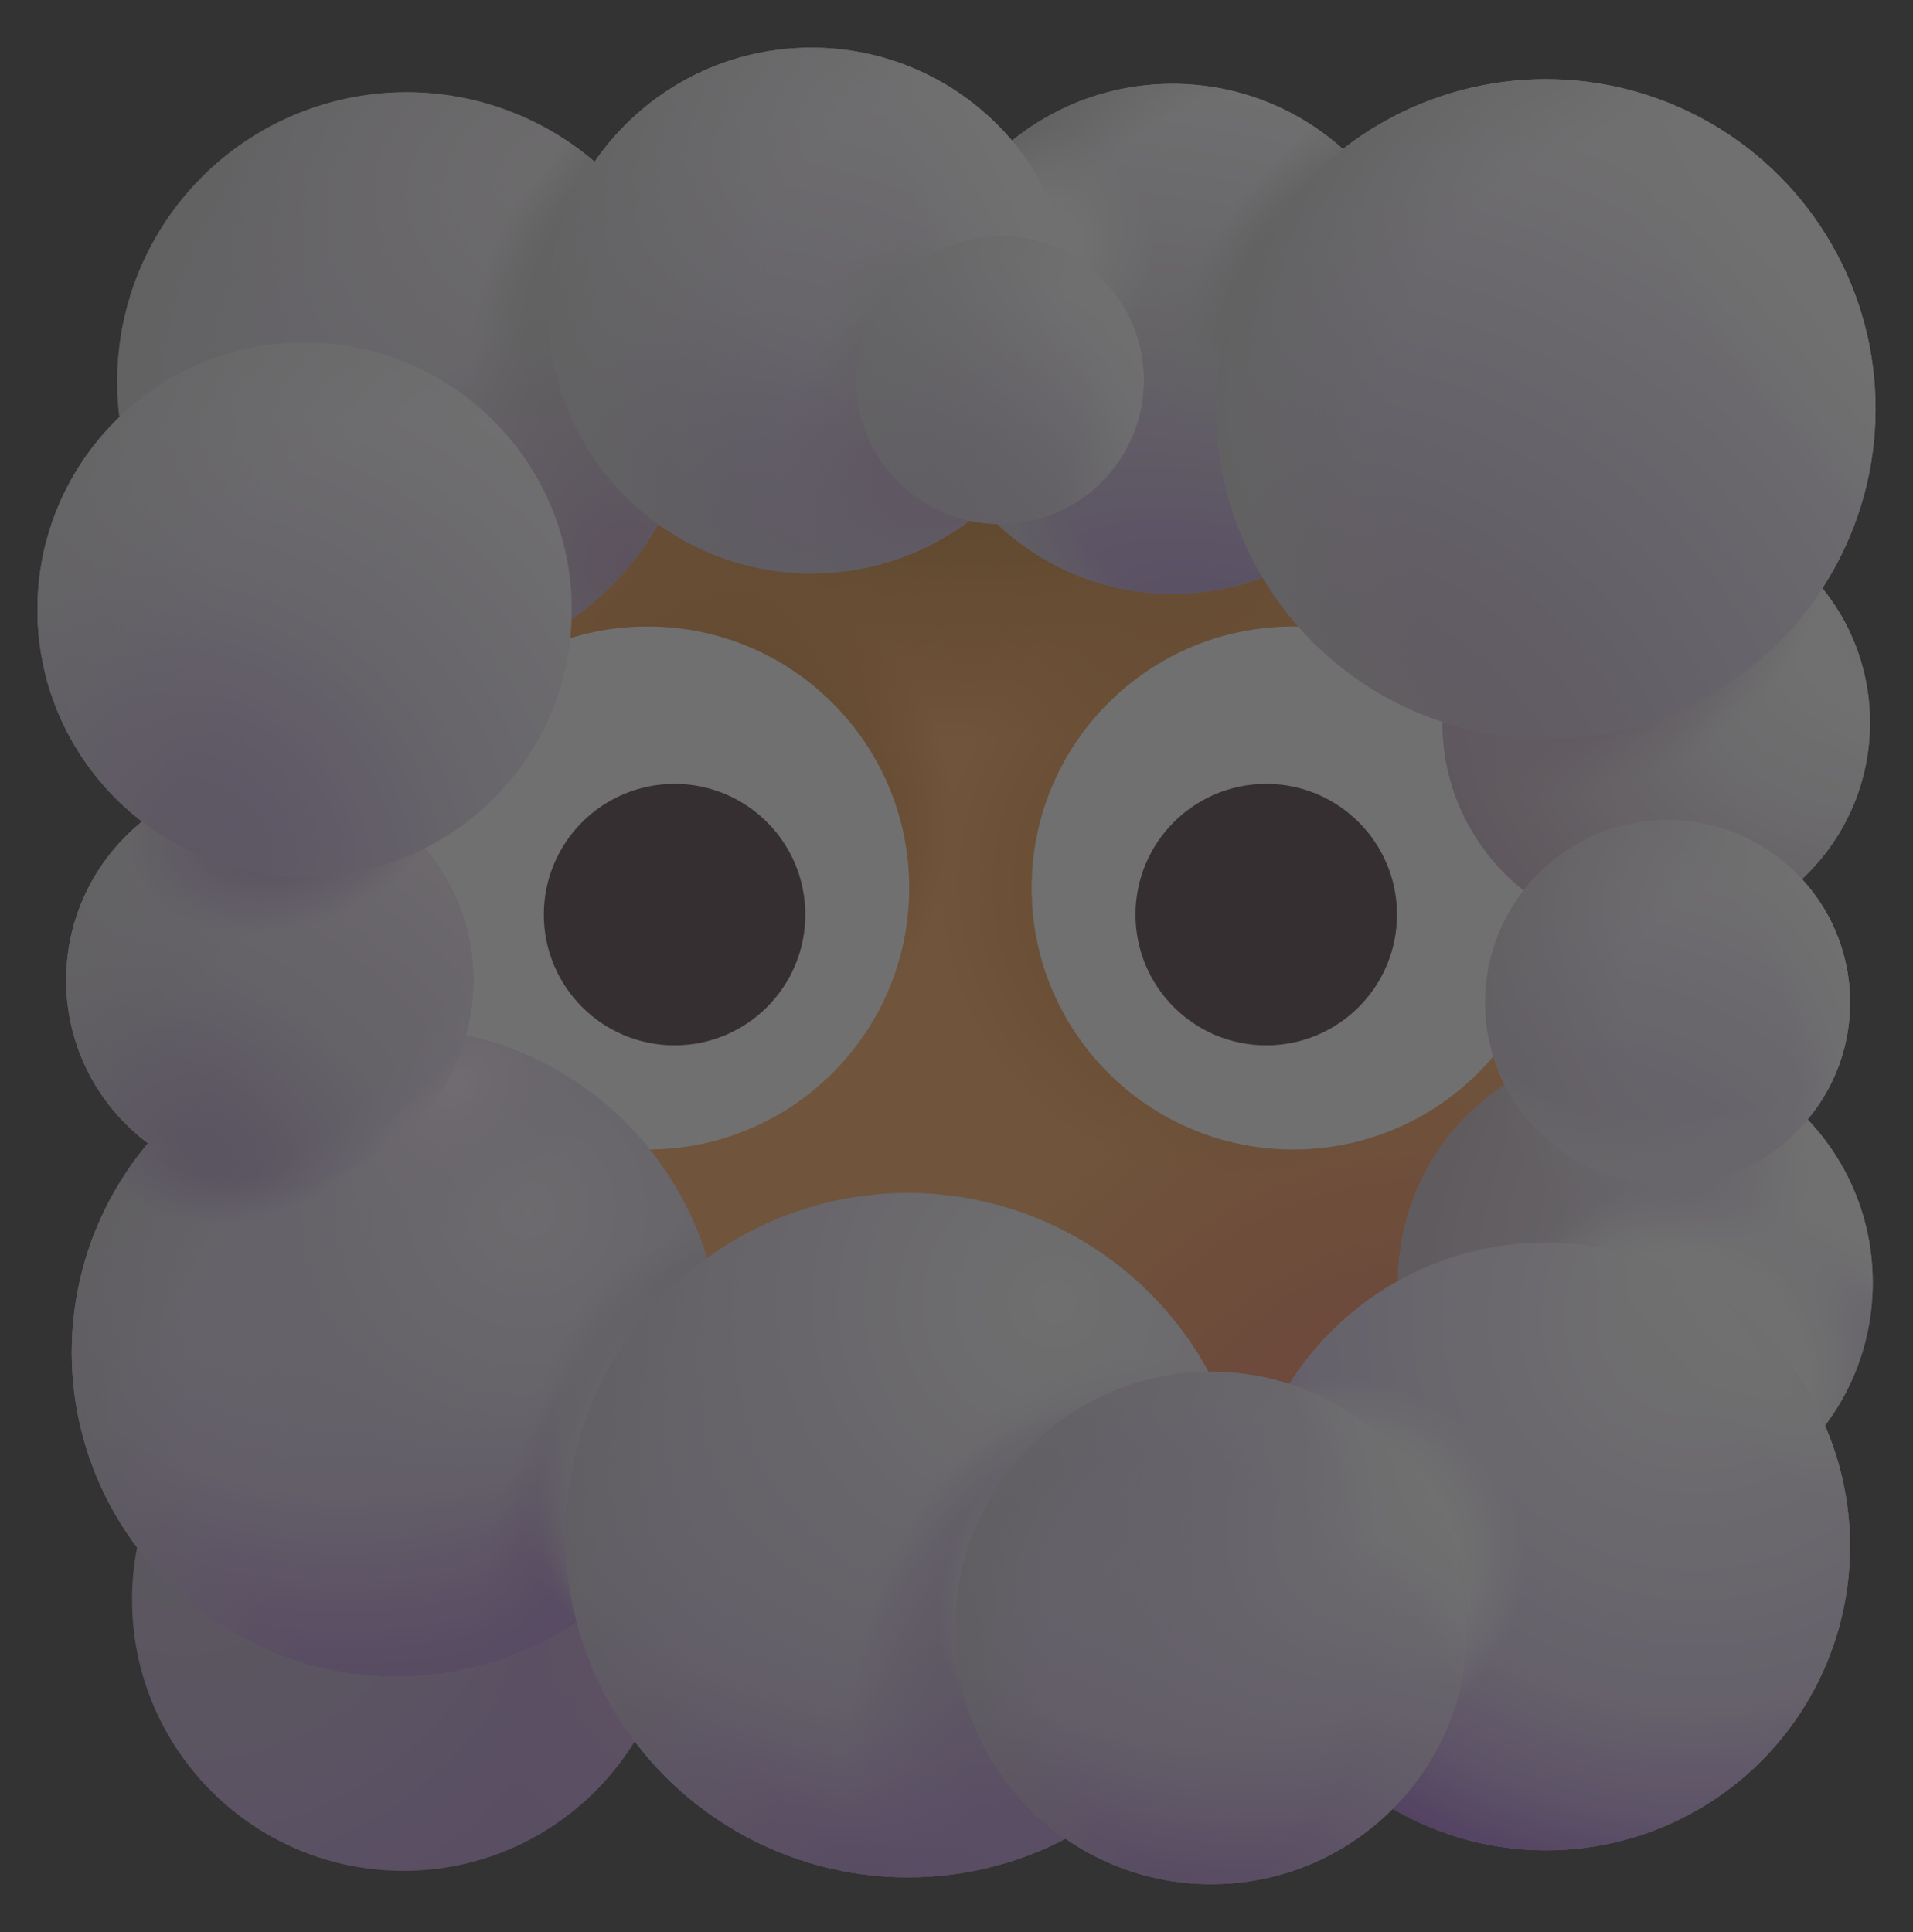 <svg width="100" height="101" viewBox="0 0 100 101" fill="none" xmlns="http://www.w3.org/2000/svg">
<rect x="0" y="0" width="100" height="101" fill="#333333" stroke="none"/>
<g style="mix-blend-mode:luminosity" opacity="0.3">
<path d="M50.724 92.763C78.591 92.763 92.516 74.052 92.516 50.971C92.516 27.89 78.591 9.18 50.724 9.18C22.858 9.18 8.933 27.89 8.933 50.971C8.933 74.052 22.858 92.763 50.724 92.763Z" fill="#FFA14D"/>
<path d="M50.724 92.763C78.591 92.763 92.516 74.052 92.516 50.971C92.516 27.89 78.591 9.18 50.724 9.18C22.858 9.18 8.933 27.89 8.933 50.971C8.933 74.052 22.858 92.763 50.724 92.763Z" fill="url(#paint0_radial_2785_19937)"/>
<path d="M50.724 92.763C78.591 92.763 92.516 74.052 92.516 50.971C92.516 27.89 78.591 9.18 50.724 9.18C22.858 9.18 8.933 27.89 8.933 50.971C8.933 74.052 22.858 92.763 50.724 92.763Z" fill="url(#paint1_radial_2785_19937)"/>
<path d="M50.724 92.763C78.591 92.763 92.516 74.052 92.516 50.971C92.516 27.89 78.591 9.18 50.724 9.18C22.858 9.18 8.933 27.89 8.933 50.971C8.933 74.052 22.858 92.763 50.724 92.763Z" fill="url(#paint2_radial_2785_19937)"/>
<path d="M50.724 92.763C78.591 92.763 92.516 74.052 92.516 50.971C92.516 27.89 78.591 9.18 50.724 9.18C22.858 9.18 8.933 27.89 8.933 50.971C8.933 74.052 22.858 92.763 50.724 92.763Z" fill="url(#paint3_radial_2785_19937)"/>
<circle cx="33.858" cy="46.422" r="13.671" fill="white"/>
<circle cx="67.599" cy="46.422" r="13.671" fill="white"/>
<circle cx="35.263" cy="47.814" r="6.835" fill="#3D262E"/>
<circle cx="66.192" cy="47.814" r="6.835" fill="#3D262E"/>
<circle cx="21.083" cy="83.625" r="14.18" fill="url(#paint4_radial_2785_19937)"/>
<circle cx="21.083" cy="83.625" r="14.18" fill="url(#paint5_radial_2785_19937)"/>
<circle cx="20.718" cy="70.69" r="16.967" fill="#DCD2E7"/>
<circle cx="20.718" cy="70.69" r="16.967" fill="url(#paint6_radial_2785_19937)"/>
<circle cx="20.718" cy="70.69" r="16.967" fill="url(#paint7_radial_2785_19937)"/>
<circle cx="20.718" cy="70.69" r="16.967" fill="url(#paint8_radial_2785_19937)"/>
<circle cx="20.718" cy="70.69" r="16.967" fill="url(#paint9_radial_2785_19937)"/>
<circle cx="20.718" cy="70.69" r="16.967" fill="url(#paint10_radial_2785_19937)"/>
<circle cx="20.718" cy="70.69" r="16.967" fill="url(#paint11_radial_2785_19937)"/>
<circle cx="20.718" cy="70.69" r="16.967" fill="url(#paint12_radial_2785_19937)"/>
<circle cx="20.718" cy="70.69" r="16.967" fill="url(#paint13_radial_2785_19937)"/>
<circle cx="14.102" cy="51.24" r="10.641" fill="#DAD0E5"/>
<circle cx="14.102" cy="51.24" r="10.641" fill="url(#paint14_radial_2785_19937)"/>
<circle cx="14.102" cy="51.24" r="10.641" fill="url(#paint15_radial_2785_19937)"/>
<circle cx="14.102" cy="51.24" r="10.641" fill="url(#paint16_radial_2785_19937)"/>
<circle cx="14.102" cy="51.24" r="10.641" fill="url(#paint17_radial_2785_19937)"/>
<circle cx="14.102" cy="51.24" r="10.641" fill="url(#paint18_radial_2785_19937)"/>
<circle cx="21.253" cy="19.946" r="15.125" fill="#DAD4E2"/>
<circle cx="21.253" cy="19.946" r="15.125" fill="url(#paint19_radial_2785_19937)"/>
<circle cx="21.253" cy="19.946" r="15.125" fill="url(#paint20_radial_2785_19937)"/>
<circle cx="21.253" cy="19.946" r="15.125" fill="url(#paint21_radial_2785_19937)"/>
<circle cx="21.253" cy="19.946" r="15.125" fill="url(#paint22_radial_2785_19937)"/>
<circle cx="61.296" cy="17.713" r="13.331" fill="#DAD4E2"/>
<circle cx="61.296" cy="17.713" r="13.331" fill="url(#paint23_radial_2785_19937)"/>
<circle cx="61.296" cy="17.713" r="13.331" fill="url(#paint24_radial_2785_19937)"/>
<circle cx="61.296" cy="17.713" r="13.331" fill="url(#paint25_radial_2785_19937)"/>
<circle cx="61.296" cy="17.713" r="13.331" fill="url(#paint26_radial_2785_19937)"/>
<circle cx="42.415" cy="16.234" r="13.743" fill="#DAD4E2"/>
<circle cx="42.415" cy="16.234" r="13.743" fill="url(#paint27_radial_2785_19937)"/>
<circle cx="42.415" cy="16.234" r="13.743" fill="url(#paint28_radial_2785_19937)"/>
<circle cx="42.415" cy="16.234" r="13.743" fill="url(#paint29_radial_2785_19937)"/>
<circle cx="42.415" cy="16.234" r="13.743" fill="url(#paint30_radial_2785_19937)"/>
<circle cx="42.415" cy="16.234" r="13.743" fill="url(#paint31_radial_2785_19937)"/>
<circle cx="86.577" cy="37.785" r="11.174" fill="#DAD4E2"/>
<circle cx="86.577" cy="37.785" r="11.174" fill="url(#paint32_radial_2785_19937)"/>
<circle cx="86.577" cy="37.785" r="11.174" fill="url(#paint33_radial_2785_19937)"/>
<circle cx="86.577" cy="37.785" r="11.174" fill="url(#paint34_radial_2785_19937)"/>
<circle cx="80.808" cy="21.372" r="17.234" fill="#DAD4E2"/>
<circle cx="80.808" cy="21.372" r="17.234" fill="url(#paint35_radial_2785_19937)"/>
<circle cx="80.808" cy="21.372" r="17.234" fill="url(#paint36_radial_2785_19937)"/>
<circle cx="80.808" cy="21.372" r="17.234" fill="url(#paint37_radial_2785_19937)"/>
<circle cx="85.485" cy="67.061" r="12.41" fill="#DAD4E2"/>
<circle cx="85.485" cy="67.061" r="12.41" fill="url(#paint38_radial_2785_19937)"/>
<circle cx="85.485" cy="67.061" r="12.41" fill="url(#paint39_radial_2785_19937)"/>
<circle cx="85.485" cy="67.061" r="12.41" fill="url(#paint40_radial_2785_19937)"/>
<circle cx="85.485" cy="67.061" r="12.41" fill="url(#paint41_radial_2785_19937)"/>
<circle cx="87.172" cy="52.409" r="9.538" fill="#DAD4E2"/>
<circle cx="87.172" cy="52.409" r="9.538" fill="url(#paint42_radial_2785_19937)"/>
<circle cx="87.172" cy="52.409" r="9.538" fill="url(#paint43_radial_2785_19937)"/>
<circle cx="87.172" cy="52.409" r="9.538" fill="url(#paint44_radial_2785_19937)"/>
<circle cx="87.172" cy="52.409" r="9.538" fill="url(#paint45_radial_2785_19937)"/>
<circle cx="80.821" cy="80.842" r="15.889" fill="#DAD4E2"/>
<circle cx="80.821" cy="80.842" r="15.889" fill="url(#paint46_radial_2785_19937)"/>
<circle cx="80.821" cy="80.842" r="15.889" fill="url(#paint47_radial_2785_19937)"/>
<circle cx="80.821" cy="80.842" r="15.889" fill="url(#paint48_radial_2785_19937)"/>
<circle cx="47.454" cy="80.254" r="17.888" fill="#DCD2E7"/>
<circle cx="47.454" cy="80.254" r="17.888" fill="url(#paint49_radial_2785_19937)"/>
<circle cx="47.454" cy="80.254" r="17.888" fill="url(#paint50_radial_2785_19937)"/>
<circle cx="47.454" cy="80.254" r="17.888" fill="url(#paint51_radial_2785_19937)"/>
<circle cx="47.454" cy="80.254" r="17.888" fill="url(#paint52_radial_2785_19937)"/>
<circle cx="47.454" cy="80.254" r="17.888" fill="url(#paint53_radial_2785_19937)"/>
<circle cx="47.454" cy="80.254" r="17.888" fill="url(#paint54_radial_2785_19937)"/>
<circle cx="63.319" cy="85.108" r="13.392" fill="#DCD2E7"/>
<circle cx="63.319" cy="85.108" r="13.392" fill="url(#paint55_radial_2785_19937)"/>
<circle cx="63.319" cy="85.108" r="13.392" fill="url(#paint56_radial_2785_19937)"/>
<circle cx="63.319" cy="85.108" r="13.392" fill="url(#paint57_radial_2785_19937)"/>
<circle cx="63.319" cy="85.108" r="13.392" fill="url(#paint58_radial_2785_19937)"/>
<circle cx="63.319" cy="85.108" r="13.392" fill="url(#paint59_radial_2785_19937)"/>
<circle cx="52.277" cy="19.879" r="7.514" fill="#DAD4E2"/>
<circle cx="52.277" cy="19.879" r="7.514" fill="url(#paint60_radial_2785_19937)"/>
<circle cx="52.277" cy="19.879" r="7.514" fill="url(#paint61_radial_2785_19937)"/>
<circle cx="52.277" cy="19.879" r="7.514" fill="url(#paint62_radial_2785_19937)"/>
<circle cx="15.921" cy="31.869" r="13.962" fill="#DAD4E2"/>
<circle cx="15.921" cy="31.869" r="13.962" fill="url(#paint63_radial_2785_19937)"/>
<circle cx="15.921" cy="31.869" r="13.962" fill="url(#paint64_radial_2785_19937)"/>
</g>
<defs>
<radialGradient id="paint0_radial_2785_19937" cx="0" cy="0" r="1" gradientUnits="userSpaceOnUse" gradientTransform="translate(74.385 80.546) rotate(152.692) scale(26.628)">
<stop offset="0.48" stop-color="#F4804F"/>
<stop offset="1" stop-color="#F4804D" stop-opacity="0"/>
</radialGradient>
<radialGradient id="paint1_radial_2785_19937" cx="0" cy="0" r="1" gradientUnits="userSpaceOnUse" gradientTransform="translate(64.453 46.204) rotate(112.068) scale(15.596)">
<stop offset="0.129" stop-color="#D0812A"/>
<stop offset="1" stop-color="#CA7420" stop-opacity="0"/>
</radialGradient>
<radialGradient id="paint2_radial_2785_19937" cx="0" cy="0" r="1" gradientUnits="userSpaceOnUse" gradientTransform="translate(36.621 42.883) rotate(63.246) scale(13.233)">
<stop offset="0.533" stop-color="#D0812A"/>
<stop offset="1" stop-color="#CA7420" stop-opacity="0"/>
</radialGradient>
<radialGradient id="paint3_radial_2785_19937" cx="0" cy="0" r="1" gradientUnits="userSpaceOnUse" gradientTransform="translate(50.723 26.672) rotate(90) scale(12.109 41.791)">
<stop offset="0.129" stop-color="#D0812A"/>
<stop offset="1" stop-color="#CA7420" stop-opacity="0"/>
</radialGradient>
<radialGradient id="paint4_radial_2785_19937" cx="0" cy="0" r="1" gradientUnits="userSpaceOnUse" gradientTransform="translate(9.521 78.123) rotate(58.377) scale(23.114)">
<stop stop-color="#B8B1C0"/>
<stop offset="0.729" stop-color="#B79CD2"/>
<stop offset="1" stop-color="#B48ED5"/>
</radialGradient>
<radialGradient id="paint5_radial_2785_19937" cx="0" cy="0" r="1" gradientUnits="userSpaceOnUse" gradientTransform="translate(36.572 86.267) rotate(159.167) scale(11.722)">
<stop offset="0.337" stop-color="#C596D8"/>
<stop offset="1" stop-color="#BC92CE" stop-opacity="0"/>
</radialGradient>
<radialGradient id="paint6_radial_2785_19937" cx="0" cy="0" r="1" gradientUnits="userSpaceOnUse" gradientTransform="translate(18.052 56.207) rotate(81.75) scale(39.188)">
<stop offset="0.263" stop-color="#E0D7E9" stop-opacity="0"/>
<stop offset="0.561" stop-color="#D2C1E4"/>
<stop offset="0.788" stop-color="#B085D3"/>
</radialGradient>
<radialGradient id="paint7_radial_2785_19937" cx="0" cy="0" r="1" gradientUnits="userSpaceOnUse" gradientTransform="translate(26.487 73.368) rotate(39.833) scale(25.883)">
<stop offset="0.647" stop-color="#C3C1C4" stop-opacity="0"/>
<stop offset="1" stop-color="#C3C1C5"/>
</radialGradient>
<radialGradient id="paint8_radial_2785_19937" cx="0" cy="0" r="1" gradientUnits="userSpaceOnUse" gradientTransform="translate(27.553 63.188) rotate(122.518) scale(18.397)">
<stop stop-color="#F5EDF9"/>
<stop offset="0.499" stop-color="#E2D8EB"/>
<stop offset="0.935" stop-color="#D2C4E2" stop-opacity="0"/>
</radialGradient>
<radialGradient id="paint9_radial_2785_19937" cx="0" cy="0" r="1" gradientUnits="userSpaceOnUse" gradientTransform="translate(36.085 80.446) rotate(112.469) scale(16.997 10.024)">
<stop offset="0.42" stop-color="#AC7FD1"/>
<stop offset="1" stop-color="#AB82CF" stop-opacity="0"/>
</radialGradient>
<radialGradient id="paint10_radial_2785_19937" cx="0" cy="0" r="1" gradientUnits="userSpaceOnUse" gradientTransform="translate(36.861 74.92) rotate(116.565) scale(16.694 12.314)">
<stop offset="0.46" stop-color="#C4BECC"/>
<stop offset="0.734" stop-color="#CFC7D5" stop-opacity="0"/>
</radialGradient>
<radialGradient id="paint11_radial_2785_19937" cx="0" cy="0" r="1" gradientUnits="userSpaceOnUse" gradientTransform="translate(13.204 57.904) rotate(65.839) scale(5.685 8.153)">
<stop offset="0.566" stop-color="#B8A1CF"/>
<stop offset="0.99" stop-color="#B9A3D0" stop-opacity="0"/>
</radialGradient>
<radialGradient id="paint12_radial_2785_19937" cx="0" cy="0" r="1" gradientUnits="userSpaceOnUse" gradientTransform="translate(37.055 76.665) rotate(106.336) scale(17.58 13.575)">
<stop offset="0.343" stop-color="#F0EAF3"/>
<stop offset="0.643" stop-color="#F9F5FA" stop-opacity="0"/>
</radialGradient>
<radialGradient id="paint13_radial_2785_19937" cx="0" cy="0" r="1" gradientUnits="userSpaceOnUse" gradientTransform="translate(23.869 56.789) rotate(136.685) scale(9.328 6.323)">
<stop stop-color="#FDEFFD"/>
<stop offset="1" stop-color="#E3D7EF" stop-opacity="0"/>
</radialGradient>
<radialGradient id="paint14_radial_2785_19937" cx="0" cy="0" r="1" gradientUnits="userSpaceOnUse" gradientTransform="translate(7.969 61.881) rotate(-58.03) scale(25.087 32.575)">
<stop offset="0.107" stop-color="#B093CD"/>
<stop offset="0.363" stop-color="#CEC2DB"/>
<stop offset="0.469" stop-color="#D9CFE3"/>
<stop offset="0.962" stop-color="#F6EAF7"/>
</radialGradient>
<radialGradient id="paint15_radial_2785_19937" cx="0" cy="0" r="1" gradientUnits="userSpaceOnUse" gradientTransform="translate(20.089 53.398) rotate(126.98) scale(20.518)">
<stop offset="0.415" stop-color="#CECDCE" stop-opacity="0"/>
<stop offset="1" stop-color="#CECDCE"/>
</radialGradient>
<radialGradient id="paint16_radial_2785_19937" cx="0" cy="0" r="1" gradientUnits="userSpaceOnUse" gradientTransform="translate(14.756 43.023) rotate(75.005) scale(5.621 8.231)">
<stop offset="0.427" stop-color="#BBA5D1"/>
<stop offset="1" stop-color="#B8A1CF" stop-opacity="0"/>
</radialGradient>
<radialGradient id="paint17_radial_2785_19937" cx="0" cy="0" r="1" gradientUnits="userSpaceOnUse" gradientTransform="translate(11.945 50.295) rotate(46.882) scale(14.611 25.4)">
<stop offset="0.686" stop-color="#EEE0FB" stop-opacity="0"/>
<stop offset="1" stop-color="#ECDEFA"/>
</radialGradient>
<radialGradient id="paint18_radial_2785_19937" cx="0" cy="0" r="1" gradientUnits="userSpaceOnUse" gradientTransform="translate(24.743 56.306) rotate(139.364) scale(8.56 1.535)">
<stop stop-color="#F8EBFA"/>
<stop offset="1" stop-color="#F7EAFA" stop-opacity="0"/>
</radialGradient>
<radialGradient id="paint19_radial_2785_19937" cx="0" cy="0" r="1" gradientUnits="userSpaceOnUse" gradientTransform="translate(27.07 21.013) rotate(120.414) scale(29.334)">
<stop offset="0.415" stop-color="#CECDCE" stop-opacity="0"/>
<stop offset="0.769" stop-color="#CECDCE"/>
</radialGradient>
<radialGradient id="paint20_radial_2785_19937" cx="0" cy="0" r="1" gradientUnits="userSpaceOnUse" gradientTransform="translate(29.009 9.184) rotate(123.69) scale(17.479)">
<stop stop-color="#F4F0F3"/>
<stop offset="1" stop-color="#F2ECEF" stop-opacity="0"/>
</radialGradient>
<radialGradient id="paint21_radial_2785_19937" cx="0" cy="0" r="1" gradientUnits="userSpaceOnUse" gradientTransform="translate(36.378 14.711) rotate(131.566) scale(13.736 9.979)">
<stop offset="0.753" stop-color="#D1D0D1"/>
<stop offset="1" stop-color="#CDCACD" stop-opacity="0"/>
</radialGradient>
<radialGradient id="paint22_radial_2785_19937" cx="0" cy="0" r="1" gradientUnits="userSpaceOnUse" gradientTransform="translate(32.888 29.545) rotate(-105.843) scale(14.916)">
<stop offset="0.067" stop-color="#BC9FC1"/>
<stop offset="0.937" stop-color="#BDA2C5" stop-opacity="0"/>
</radialGradient>
<radialGradient id="paint23_radial_2785_19937" cx="0" cy="0" r="1" gradientUnits="userSpaceOnUse" gradientTransform="translate(63.623 34.099) rotate(-74.153) scale(30.891 50.914)">
<stop offset="0.105" stop-color="#B796D8"/>
<stop offset="0.514" stop-color="#DAD5DF"/>
<stop offset="0.937" stop-color="#FEFBFF"/>
</radialGradient>
<radialGradient id="paint24_radial_2785_19937" cx="0" cy="0" r="1" gradientUnits="userSpaceOnUse" gradientTransform="translate(67.776 19.009) rotate(123.354) scale(26.268)">
<stop offset="0.551" stop-color="#CECDCE" stop-opacity="0"/>
<stop offset="0.72" stop-color="#CECDCE"/>
</radialGradient>
<radialGradient id="paint25_radial_2785_19937" cx="0" cy="0" r="1" gradientUnits="userSpaceOnUse" gradientTransform="translate(67.695 13.544) rotate(127.185) scale(10.588 4.252)">
<stop offset="0.411" stop-color="#CFCDCF"/>
<stop offset="1" stop-color="#D4D3D4" stop-opacity="0"/>
</radialGradient>
<radialGradient id="paint26_radial_2785_19937" cx="0" cy="0" r="1" gradientUnits="userSpaceOnUse" gradientTransform="translate(55.091 12.478) rotate(62.176) scale(5.92 5.03)">
<stop offset="0.267" stop-color="white"/>
<stop offset="1" stop-color="white" stop-opacity="0"/>
</radialGradient>
<radialGradient id="paint27_radial_2785_19937" cx="0" cy="0" r="1" gradientUnits="userSpaceOnUse" gradientTransform="translate(37.155 35.067) rotate(-48.379) scale(36.056)">
<stop offset="0.141" stop-color="#B796D8"/>
<stop offset="0.522" stop-color="#E2DBEB"/>
<stop offset="0.937" stop-color="#FEFBFF"/>
</radialGradient>
<radialGradient id="paint28_radial_2785_19937" cx="0" cy="0" r="1" gradientUnits="userSpaceOnUse" gradientTransform="translate(49.178 14.125) rotate(119.872) scale(30.058)">
<stop offset="0.303" stop-color="#CECDCE" stop-opacity="0"/>
<stop offset="0.759" stop-color="#CECDCE"/>
</radialGradient>
<radialGradient id="paint29_radial_2785_19937" cx="0" cy="0" r="1" gradientUnits="userSpaceOnUse" gradientTransform="translate(29.98 27.311) rotate(-17.668) scale(27.474 87.799)">
<stop offset="0.812" stop-color="#FEFEFE" stop-opacity="0"/>
<stop offset="1" stop-color="white"/>
</radialGradient>
<radialGradient id="paint30_radial_2785_19937" cx="0" cy="0" r="1" gradientUnits="userSpaceOnUse" gradientTransform="translate(46.754 17.906) rotate(105.255) scale(7.738 5.645)">
<stop offset="0.287" stop-color="#DAD7DD"/>
<stop offset="0.765" stop-color="#DCD9DF" stop-opacity="0"/>
</radialGradient>
<radialGradient id="paint31_radial_2785_19937" cx="0" cy="0" r="1" gradientUnits="userSpaceOnUse" gradientTransform="translate(49.662 23.918) rotate(130.533) scale(8.802)">
<stop offset="0.161" stop-color="#C3A7CD"/>
<stop offset="1" stop-color="#BEA4C8" stop-opacity="0"/>
</radialGradient>
<radialGradient id="paint32_radial_2785_19937" cx="0" cy="0" r="1" gradientUnits="userSpaceOnUse" gradientTransform="translate(97.266 32.841) rotate(136.305) scale(23.333)">
<stop offset="0.145" stop-color="white"/>
<stop offset="0.399" stop-color="#F1EEF4"/>
<stop offset="1" stop-color="#C2A9BD"/>
</radialGradient>
<radialGradient id="paint33_radial_2785_19937" cx="0" cy="0" r="1" gradientUnits="userSpaceOnUse" gradientTransform="translate(85.535 33.81) rotate(146.31) scale(11.187 6.235)">
<stop stop-color="#AC89AD"/>
<stop offset="1" stop-color="#C3A8C2" stop-opacity="0"/>
</radialGradient>
<radialGradient id="paint34_radial_2785_19937" cx="0" cy="0" r="1" gradientUnits="userSpaceOnUse" gradientTransform="translate(96.782 32.938) rotate(82.504) scale(7.432 2.793)">
<stop offset="0.209" stop-color="#FFFDFF"/>
<stop offset="1" stop-color="white" stop-opacity="0"/>
</radialGradient>
<radialGradient id="paint35_radial_2785_19937" cx="0" cy="0" r="1" gradientUnits="userSpaceOnUse" gradientTransform="translate(66.434 46.992) rotate(-44.601) scale(48.93)">
<stop offset="0.255" stop-color="#C9B2CE"/>
<stop offset="0.549" stop-color="#DCD2E9"/>
<stop offset="0.889" stop-color="#FEFBFF"/>
</radialGradient>
<radialGradient id="paint36_radial_2785_19937" cx="0" cy="0" r="1" gradientUnits="userSpaceOnUse" gradientTransform="translate(89.186 23.047) rotate(123.354) scale(33.957 36.02)">
<stop offset="0.476" stop-color="#CECDCE" stop-opacity="0"/>
<stop offset="0.747" stop-color="#CECDCE"/>
</radialGradient>
<radialGradient id="paint37_radial_2785_19937" cx="0" cy="0" r="1" gradientUnits="userSpaceOnUse" gradientTransform="translate(94.552 11.022) rotate(146.505) scale(7.906 31.227)">
<stop offset="0.277" stop-color="white"/>
<stop offset="1" stop-color="white" stop-opacity="0"/>
</radialGradient>
<radialGradient id="paint38_radial_2785_19937" cx="0" cy="0" r="1" gradientUnits="userSpaceOnUse" gradientTransform="translate(100.658 57.656) rotate(136.245) scale(31.544 19.472)">
<stop offset="0.266" stop-color="#FFFEFF"/>
<stop offset="0.442" stop-color="#E9DFF4"/>
<stop offset="1" stop-color="#C8BAC3"/>
</radialGradient>
<radialGradient id="paint39_radial_2785_19937" cx="0" cy="0" r="1" gradientUnits="userSpaceOnUse" gradientTransform="translate(88.539 71.133) rotate(125.463) scale(8.69 10.138)">
<stop offset="0.622" stop-color="white"/>
<stop offset="1" stop-color="white" stop-opacity="0"/>
</radialGradient>
<radialGradient id="paint40_radial_2785_19937" cx="0" cy="0" r="1" gradientUnits="userSpaceOnUse" gradientTransform="translate(86.6 59.304) rotate(110.433) scale(5.277 8.537)">
<stop offset="0.156" stop-color="#E4DDE9"/>
<stop offset="1" stop-color="#E3DCE9" stop-opacity="0"/>
</radialGradient>
<radialGradient id="paint41_radial_2785_19937" cx="0" cy="0" r="1" gradientUnits="userSpaceOnUse" gradientTransform="translate(96.78 59.207) rotate(70.416) scale(10.703 3.287)">
<stop offset="0.485" stop-color="white"/>
<stop offset="1" stop-color="white" stop-opacity="0"/>
</radialGradient>
<radialGradient id="paint42_radial_2785_19937" cx="0" cy="0" r="1" gradientUnits="userSpaceOnUse" gradientTransform="translate(82.142 68.71) rotate(-56.383) scale(26.313)">
<stop offset="0.509" stop-color="#E0D5EC"/>
<stop offset="0.973" stop-color="#FEFBFF"/>
</radialGradient>
<radialGradient id="paint43_radial_2785_19937" cx="0" cy="0" r="1" gradientUnits="userSpaceOnUse" gradientTransform="translate(91.45 52.409) rotate(103.913) scale(17.792 18.042)">
<stop offset="0.361" stop-color="#C8BCC9" stop-opacity="0"/>
<stop offset="1" stop-color="#C7BAC7"/>
</radialGradient>
<radialGradient id="paint44_radial_2785_19937" cx="0" cy="0" r="1" gradientUnits="userSpaceOnUse" gradientTransform="translate(79.815 54.942) rotate(143.13) scale(19.391 22.322)">
<stop offset="0.687" stop-color="white" stop-opacity="0"/>
<stop offset="0.89" stop-color="white"/>
</radialGradient>
<radialGradient id="paint45_radial_2785_19937" cx="0" cy="0" r="1" gradientUnits="userSpaceOnUse" gradientTransform="translate(87.172 46.895) rotate(93.364) scale(17.968 20.25)">
<stop offset="0.648" stop-color="white" stop-opacity="0"/>
<stop offset="0.937" stop-color="#E2DAEA"/>
</radialGradient>
<radialGradient id="paint46_radial_2785_19937" cx="0" cy="0" r="1" gradientUnits="userSpaceOnUse" gradientTransform="translate(88.541 68.807) rotate(120.75) scale(35.65)">
<stop offset="0.097" stop-color="#FBF8FD"/>
<stop offset="0.566" stop-color="#DDCEED"/>
<stop offset="0.727" stop-color="#C29FE2"/>
<stop offset="0.848" stop-color="#9F63D3"/>
</radialGradient>
<radialGradient id="paint47_radial_2785_19937" cx="0" cy="0" r="1" gradientUnits="userSpaceOnUse" gradientTransform="translate(69.828 81.799) rotate(59.331) scale(9.694 9.956)">
<stop offset="0.641" stop-color="white"/>
<stop offset="1" stop-color="white" stop-opacity="0"/>
</radialGradient>
<radialGradient id="paint48_radial_2785_19937" cx="0" cy="0" r="1" gradientUnits="userSpaceOnUse" gradientTransform="translate(89.607 68.71) rotate(137.121) scale(3.705 14.8)">
<stop stop-color="white"/>
<stop offset="1" stop-color="white" stop-opacity="0"/>
</radialGradient>
<radialGradient id="paint49_radial_2785_19937" cx="0" cy="0" r="1" gradientUnits="userSpaceOnUse" gradientTransform="translate(44.643 64.985) rotate(81.75) scale(41.315)">
<stop offset="0.263" stop-color="#E0D7E9" stop-opacity="0"/>
<stop offset="0.561" stop-color="#D2C1E4"/>
<stop offset="0.788" stop-color="#B085D3"/>
</radialGradient>
<radialGradient id="paint50_radial_2785_19937" cx="0" cy="0" r="1" gradientUnits="userSpaceOnUse" gradientTransform="translate(51.308 84.423) rotate(34.836) scale(28.245)">
<stop offset="0.507" stop-color="#C3C1C4" stop-opacity="0"/>
<stop offset="1" stop-color="#C3C1C5"/>
</radialGradient>
<radialGradient id="paint51_radial_2785_19937" cx="0" cy="0" r="1" gradientUnits="userSpaceOnUse" gradientTransform="translate(55.186 68.134) rotate(115.934) scale(31.481)">
<stop stop-color="#FCFCFC"/>
<stop offset="0.508" stop-color="#E2D8EB"/>
<stop offset="0.935" stop-color="#D2C4E2" stop-opacity="0"/>
</radialGradient>
<radialGradient id="paint52_radial_2785_19937" cx="0" cy="0" r="1" gradientUnits="userSpaceOnUse" gradientTransform="translate(56.059 89.755) rotate(100.008) scale(16.737 11.626)">
<stop offset="0.473" stop-color="#B48CD9"/>
<stop offset="1" stop-color="#B489DA" stop-opacity="0"/>
</radialGradient>
<radialGradient id="paint53_radial_2785_19937" cx="0" cy="0" r="1" gradientUnits="userSpaceOnUse" gradientTransform="translate(54.895 82.871) rotate(126.541) scale(13.516 8.519)">
<stop offset="0.02" stop-color="#CDC8D3"/>
<stop offset="1" stop-color="#C9C3CF" stop-opacity="0"/>
</radialGradient>
<radialGradient id="paint54_radial_2785_19937" cx="0" cy="0" r="1" gradientUnits="userSpaceOnUse" gradientTransform="translate(55.283 83.453) rotate(102.572) scale(13.808 10.842)">
<stop offset="0.246" stop-color="white"/>
<stop offset="0.571" stop-color="#FEFDFE" stop-opacity="0"/>
</radialGradient>
<radialGradient id="paint55_radial_2785_19937" cx="0" cy="0" r="1" gradientUnits="userSpaceOnUse" gradientTransform="translate(62.555 73.752) rotate(99.068) scale(30.142)">
<stop offset="0.263" stop-color="#E0D7E9" stop-opacity="0"/>
<stop offset="0.583" stop-color="#D2C1E4"/>
<stop offset="0.802" stop-color="#B085D3"/>
</radialGradient>
<radialGradient id="paint56_radial_2785_19937" cx="0" cy="0" r="1" gradientUnits="userSpaceOnUse" gradientTransform="translate(67.872 87.222) rotate(39.833) scale(20.429)">
<stop offset="0.647" stop-color="#C3C1C4" stop-opacity="0"/>
<stop offset="1" stop-color="#C3C1C5"/>
</radialGradient>
<radialGradient id="paint57_radial_2785_19937" cx="0" cy="0" r="1" gradientUnits="userSpaceOnUse" gradientTransform="translate(72.445 79.957) rotate(135) scale(22.898)">
<stop stop-color="#F6F2FA"/>
<stop offset="0.935" stop-color="#C9AFE3" stop-opacity="0"/>
</radialGradient>
<radialGradient id="paint58_radial_2785_19937" cx="0" cy="0" r="1" gradientUnits="userSpaceOnUse" gradientTransform="translate(59.84 87.811) rotate(147.953) scale(28.139)">
<stop offset="0.415" stop-color="white" stop-opacity="0"/>
<stop offset="1" stop-color="white"/>
</radialGradient>
<radialGradient id="paint59_radial_2785_19937" cx="0" cy="0" r="1" gradientUnits="userSpaceOnUse" gradientTransform="translate(76.711 77.921) rotate(149.91) scale(11.99 40.638)">
<stop offset="0.127" stop-color="white"/>
<stop offset="0.497" stop-color="white" stop-opacity="0"/>
</radialGradient>
<radialGradient id="paint60_radial_2785_19937" cx="0" cy="0" r="1" gradientUnits="userSpaceOnUse" gradientTransform="translate(46.266 32.362) rotate(-46.102) scale(21.394)">
<stop offset="0.067" stop-color="#B796D8"/>
<stop offset="0.605" stop-color="#E2DBEB"/>
<stop offset="0.924" stop-color="#FEFBFF"/>
</radialGradient>
<radialGradient id="paint61_radial_2785_19937" cx="0" cy="0" r="1" gradientUnits="userSpaceOnUse" gradientTransform="translate(61.682 16.462) rotate(130.07) scale(21.581)">
<stop offset="0.279" stop-color="#CECDCE" stop-opacity="0"/>
<stop offset="1" stop-color="#CECCD1"/>
</radialGradient>
<radialGradient id="paint62_radial_2785_19937" cx="0" cy="0" r="1" gradientUnits="userSpaceOnUse" gradientTransform="translate(48.981 19.879) rotate(177.805) scale(14.554 20.079)">
<stop offset="0.519" stop-color="white" stop-opacity="0"/>
<stop offset="1" stop-color="white"/>
</radialGradient>
<radialGradient id="paint63_radial_2785_19937" cx="0" cy="0" r="1" gradientUnits="userSpaceOnUse" gradientTransform="translate(8.261 46.509) rotate(-41.86) scale(32.545)">
<stop offset="0.067" stop-color="#B796D8"/>
<stop offset="0.522" stop-color="#E2DBEB"/>
<stop offset="0.937" stop-color="#FEFBFF"/>
</radialGradient>
<radialGradient id="paint64_radial_2785_19937" cx="0" cy="0" r="1" gradientUnits="userSpaceOnUse" gradientTransform="translate(22.707 33.226) rotate(123.354) scale(27.51)">
<stop offset="0.415" stop-color="#CECDCE" stop-opacity="0"/>
<stop offset="1" stop-color="#CECDCE"/>
</radialGradient>
</defs>
</svg>

